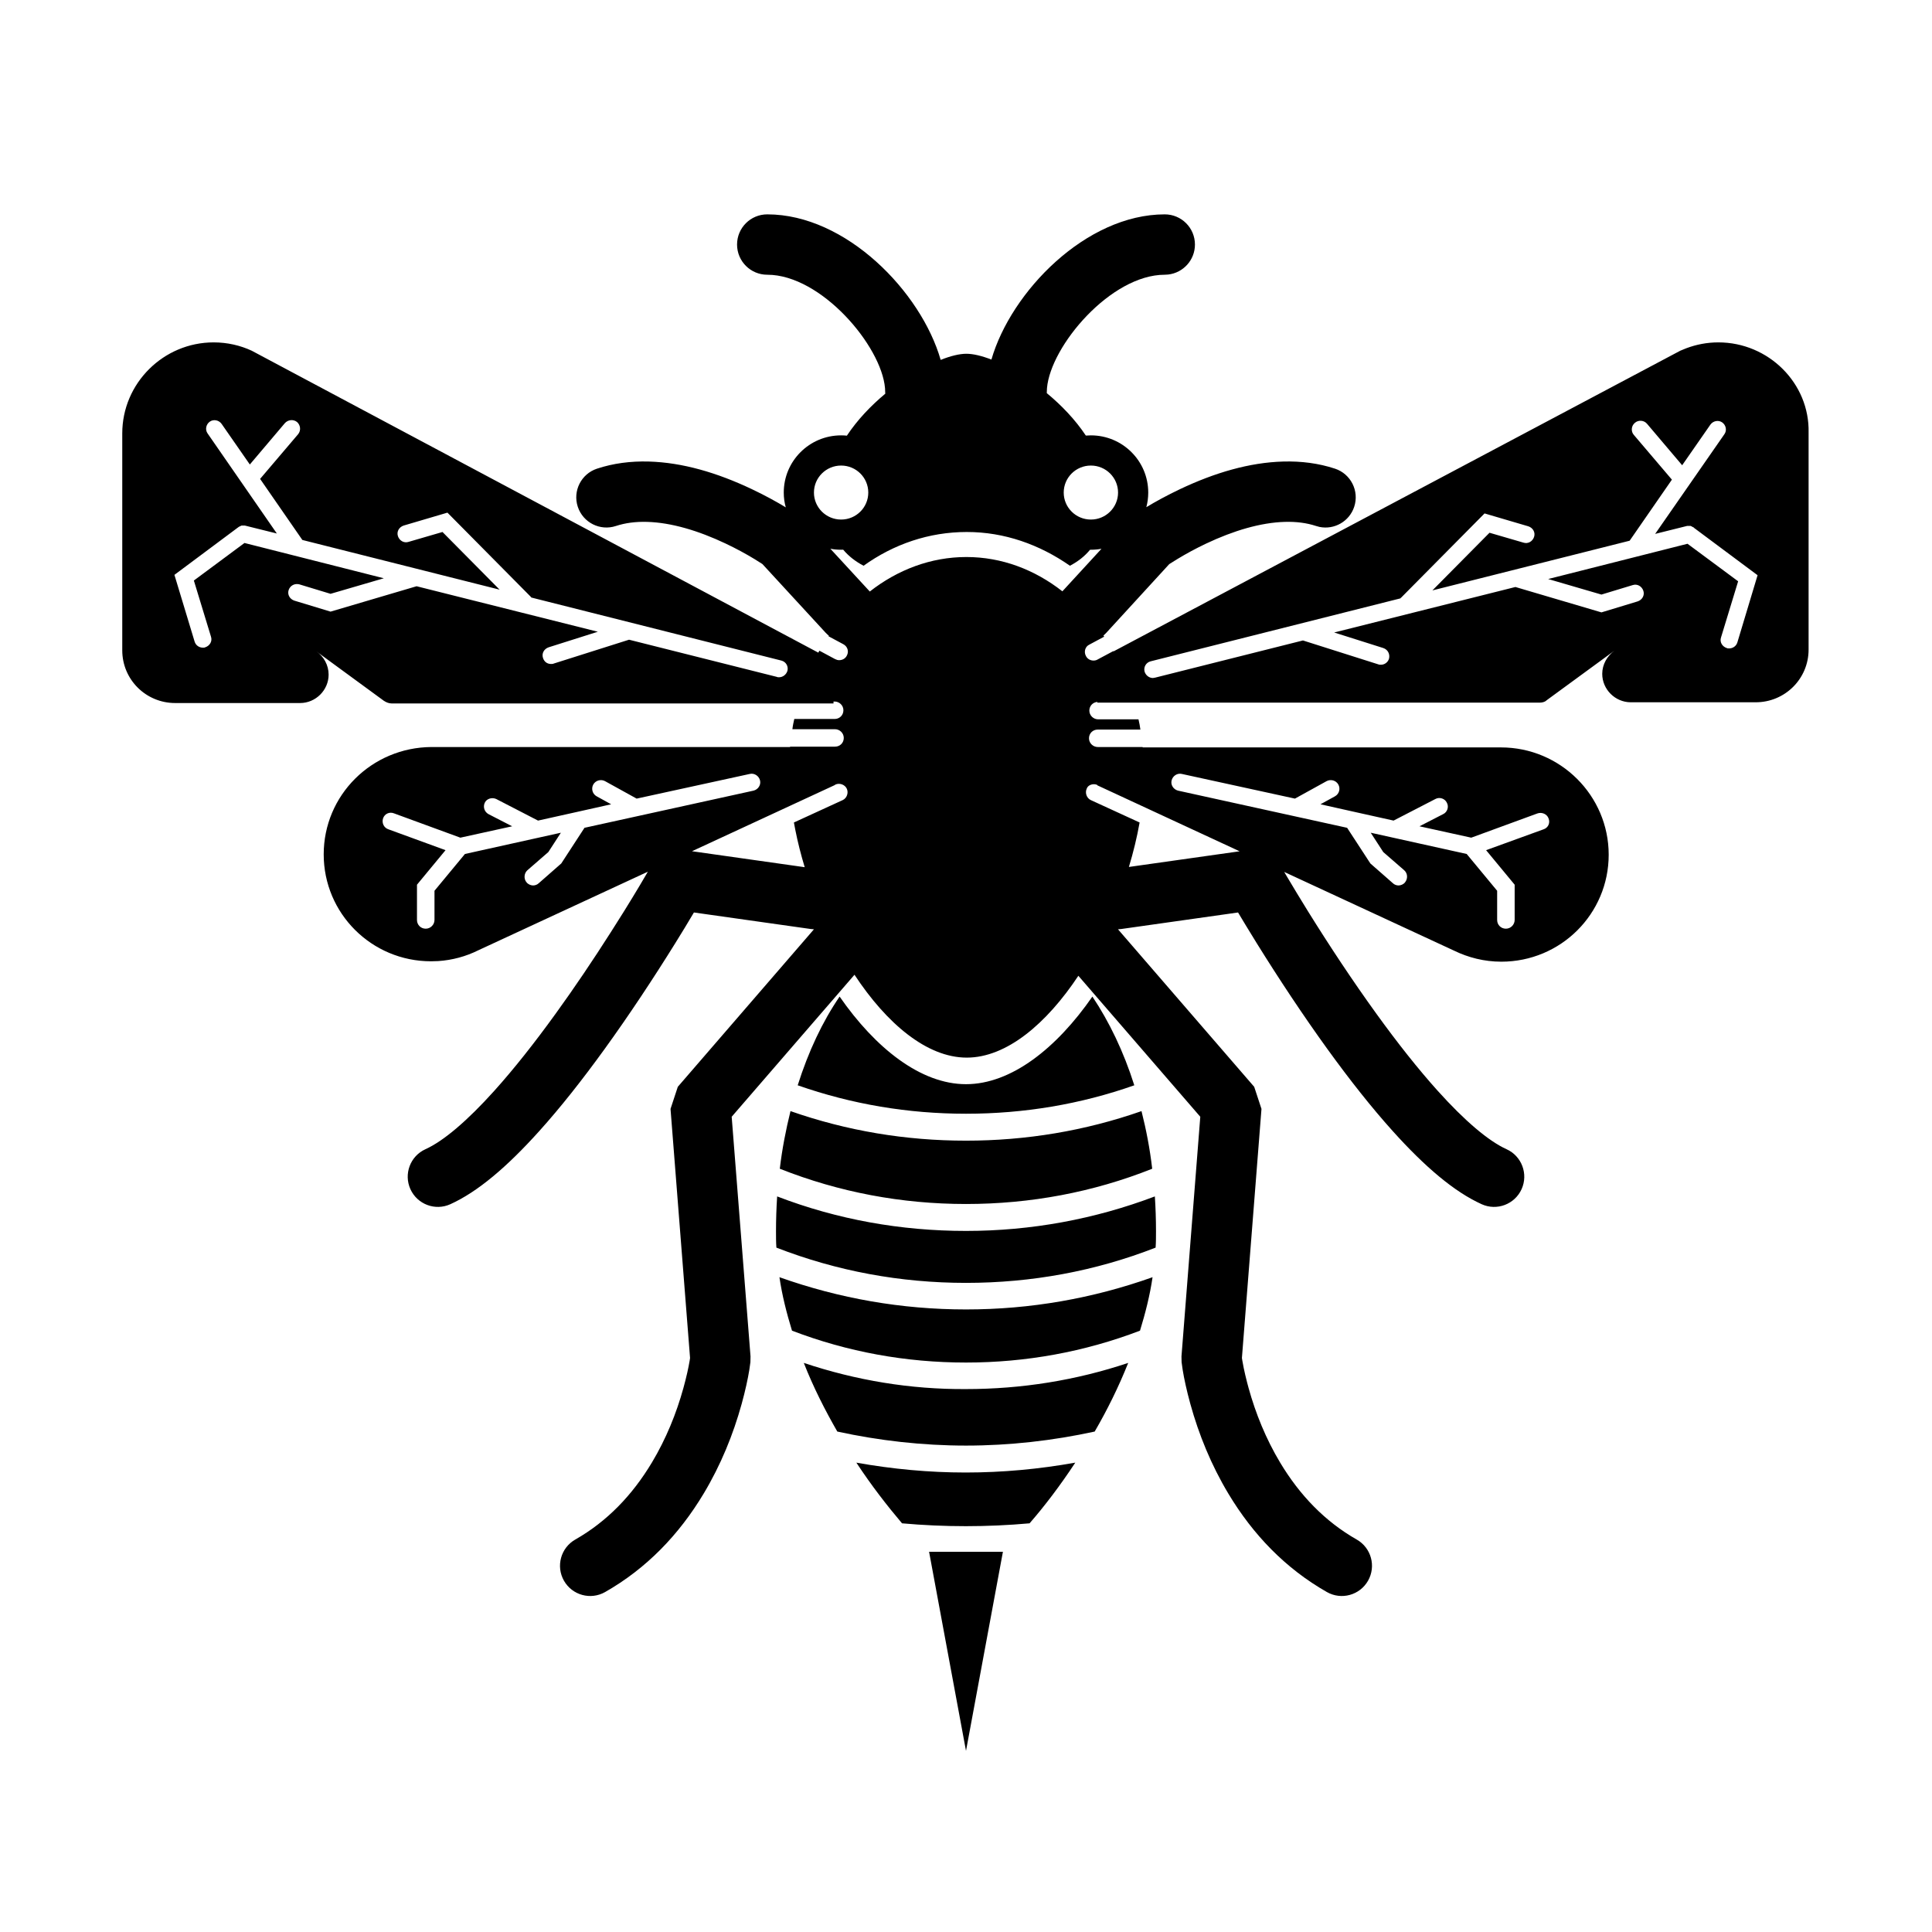 <?xml version="1.0" encoding="UTF-8"?>
<svg width="64px" height="64px" viewBox="0 0 64 64" version="1.1" xmlns="http://www.w3.org/2000/svg" xmlns:xlink="http://www.w3.org/1999/xlink">
    <title>pest_stinging_insects</title>
    <g id="pest_stinging_insects" stroke="none" stroke-width="1" fill="none" fill-rule="evenodd">
        <path d="M33.223,51.405 L32,58 L30.777,51.405 L33.223,51.405 Z M27.611,23.302 L12.968,23.302 C12.879,23.302 12.791,23.264 12.715,23.214 L12.715,23.214 L10.483,21.58 C10.723,21.744 10.886,22.033 10.886,22.347 C10.886,22.862 10.458,23.289 9.941,23.289 L9.941,23.289 L5.804,23.289 C4.832,23.289 4.05,22.51 4.05,21.543 L4.05,21.543 L4.05,14.357 C4.05,12.698 5.413,11.342 7.077,11.342 C7.532,11.342 7.96,11.442 8.339,11.618 L8.339,11.618 L27.108,21.62 L27.144,21.555 L27.661,21.832 C27.712,21.857 27.75,21.869 27.8,21.869 C27.901,21.869 28.002,21.819 28.052,21.719 C28.128,21.58 28.077,21.417 27.939,21.342 L27.939,21.342 L27.447,21.078 C27.451,21.072 27.455,21.066 27.458,21.061 C27.454,21.058 27.45,21.055 27.445,21.051 L27.354,20.964 L25.256,18.685 L24.999,18.523 C24.711,18.348 24.389,18.173 24.044,18.009 C23.131,17.576 22.232,17.31 21.435,17.288 C21.057,17.277 20.713,17.322 20.403,17.424 C19.879,17.597 19.314,17.313 19.14,16.788 C18.967,16.264 19.252,15.698 19.777,15.525 C20.317,15.347 20.891,15.272 21.491,15.289 C22.608,15.32 23.759,15.66 24.902,16.202 C25.343,16.411 25.724,16.621 26.03,16.807 C25.985,16.65 25.963,16.486 25.963,16.317 C25.963,15.27 26.814,14.422 27.863,14.422 C27.927,14.422 27.991,14.425 28.054,14.432 C28.398,13.912 28.847,13.441 29.326,13.042 L29.323,12.987 C29.323,11.647 27.383,9.256 25.589,9.108 L25.416,9.101 C24.864,9.101 24.416,8.653 24.416,8.101 C24.416,7.548 24.864,7.101 25.416,7.101 C28.028,7.101 30.514,9.668 31.161,11.922 C31.492,11.789 31.786,11.719 32.013,11.719 C32.234,11.719 32.52,11.786 32.842,11.911 C33.492,9.662 35.975,7.101 38.584,7.101 C39.136,7.101 39.584,7.548 39.584,8.101 C39.584,8.613 39.198,9.036 38.7,9.094 L38.584,9.101 C36.801,9.101 34.806,11.45 34.683,12.855 L34.677,12.987 L34.676,13.023 C35.163,13.425 35.62,13.902 35.97,14.429 L35.989,14.428 L35.989,14.428 L36.137,14.422 C37.186,14.422 38.037,15.27 38.037,16.317 C38.037,16.484 38.015,16.647 37.974,16.801 C38.276,16.618 38.655,16.41 39.093,16.202 C40.237,15.66 41.389,15.32 42.507,15.289 C43.107,15.272 43.682,15.347 44.223,15.525 C44.747,15.698 45.033,16.263 44.86,16.788 C44.699,17.275 44.2,17.555 43.71,17.455 L43.597,17.424 C43.287,17.322 42.942,17.277 42.563,17.288 C41.765,17.31 40.864,17.576 39.95,18.009 C39.604,18.173 39.282,18.349 38.994,18.524 L38.733,18.687 L36.647,20.963 C36.617,20.995 36.585,21.025 36.552,21.053 L36.578,21.09 L36.086,21.354 C35.948,21.417 35.897,21.593 35.973,21.731 C36.023,21.832 36.124,21.882 36.225,21.882 C36.276,21.882 36.326,21.869 36.364,21.844 L36.364,21.844 L36.881,21.568 C36.883,21.571 36.885,21.574 36.887,21.578 L55.661,11.618 L55.859,11.537 C56.192,11.412 56.544,11.342 56.923,11.342 C58.587,11.342 59.95,12.698 59.912,14.332 L59.912,14.332 L59.912,21.518 C59.912,22.485 59.13,23.264 58.159,23.264 L58.159,23.264 L54.022,23.264 C53.505,23.264 53.076,22.837 53.076,22.322 C53.076,22.008 53.24,21.731 53.479,21.555 L53.479,21.555 L51.247,23.188 L51.195,23.229 C51.139,23.262 51.07,23.276 50.995,23.276 L50.995,23.276 L36.351,23.276 L36.35,23.252 C36.199,23.265 36.086,23.386 36.086,23.54 C36.086,23.704 36.225,23.829 36.377,23.829 L36.377,23.829 L37.714,23.829 C37.739,23.942 37.764,24.055 37.777,24.168 L37.777,24.168 L36.364,24.168 C36.2,24.168 36.074,24.294 36.074,24.457 C36.074,24.621 36.213,24.746 36.364,24.746 L36.364,24.746 L37.852,24.746 C37.853,24.751 37.853,24.755 37.853,24.759 L49.721,24.759 C51.688,24.759 53.29,26.354 53.29,28.314 C53.29,30.274 51.701,31.857 49.733,31.857 C49.166,31.857 48.636,31.719 48.169,31.492 L48.169,31.492 L42.541,28.884 L42.648,29.065 L42.968,29.599 C43.081,29.786 43.201,29.982 43.327,30.185 C44.047,31.343 44.814,32.501 45.593,33.579 C46.298,34.555 46.98,35.416 47.621,36.129 C48.52,37.129 49.309,37.799 49.906,38.069 C50.409,38.296 50.632,38.889 50.405,39.392 C50.177,39.895 49.585,40.119 49.082,39.891 C48.176,39.481 47.203,38.655 46.134,37.466 C45.44,36.695 44.716,35.78 43.972,34.751 C43.163,33.631 42.371,32.435 41.628,31.24 L41.258,30.636 L41.012,30.227 L37.147,30.774 L37.035,30.784 L41.547,36.002 L41.788,36.734 L41.14,44.985 L41.155,45.078 L41.201,45.323 C41.23,45.46 41.266,45.619 41.312,45.796 L41.361,45.979 C41.594,46.823 41.937,47.667 42.405,48.448 C43.054,49.53 43.891,50.401 44.944,51 C45.424,51.274 45.591,51.884 45.318,52.364 C45.044,52.844 44.434,53.012 43.954,52.738 C42.582,51.957 41.506,50.837 40.69,49.477 C40.121,48.528 39.712,47.52 39.433,46.512 C39.307,46.055 39.225,45.669 39.178,45.38 L39.142,45.124 L39.138,44.932 L39.761,36.994 L35.722,32.324 C34.665,33.916 33.342,35.035 32.025,35.035 C30.7,35.035 29.367,33.901 28.306,32.29 L24.238,36.994 L24.862,44.932 L24.858,45.124 L24.822,45.38 C24.775,45.669 24.693,46.055 24.567,46.512 C24.288,47.52 23.879,48.528 23.31,49.477 C22.494,50.837 21.418,51.957 20.046,52.738 C19.566,53.012 18.956,52.844 18.682,52.364 C18.409,51.884 18.576,51.274 19.056,51 C20.109,50.401 20.946,49.53 21.595,48.448 C22.063,47.667 22.406,46.823 22.639,45.979 C22.743,45.602 22.809,45.293 22.845,45.078 L22.859,44.985 L22.212,36.734 L22.453,36.002 L26.963,30.784 L26.853,30.774 L22.987,30.227 L22.683,30.734 L22.372,31.24 C21.629,32.435 20.837,33.631 20.028,34.751 C19.284,35.78 18.56,36.695 17.866,37.466 C16.797,38.655 15.824,39.481 14.918,39.891 C14.415,40.119 13.823,39.895 13.595,39.392 C13.368,38.889 13.591,38.296 14.094,38.069 C14.691,37.799 15.48,37.129 16.379,36.129 C17.02,35.416 17.702,34.555 18.407,33.579 C19.031,32.717 19.646,31.803 20.235,30.879 L20.673,30.185 C20.862,29.881 21.037,29.593 21.197,29.325 L21.461,28.876 L15.843,31.48 C15.432,31.684 14.985,31.806 14.515,31.837 L14.279,31.844 C12.312,31.844 10.723,30.261 10.723,28.302 C10.723,26.342 12.312,24.759 14.292,24.746 L14.292,24.746 L26.171,24.746 L26.173,24.734 L27.661,24.734 C27.825,24.734 27.951,24.608 27.951,24.445 C27.951,24.281 27.813,24.156 27.661,24.156 L27.661,24.156 L26.249,24.156 C26.261,24.043 26.286,23.93 26.312,23.817 L26.312,23.817 L27.649,23.817 C27.813,23.817 27.939,23.691 27.939,23.528 C27.939,23.364 27.8,23.239 27.649,23.239 L27.649,23.239 L27.611,23.239 L27.611,23.302 Z M35.62,48.452 C35.115,49.219 34.598,49.897 34.106,50.462 C32.706,50.588 31.281,50.588 29.881,50.462 C29.402,49.897 28.872,49.219 28.368,48.452 C29.566,48.666 30.777,48.779 31.987,48.779 C33.211,48.779 34.422,48.666 35.62,48.452 Z M37.373,45.148 C37.058,45.94 36.679,46.706 36.263,47.422 C34.876,47.724 33.438,47.887 32,47.887 C30.562,47.887 29.124,47.724 27.737,47.422 C27.333,46.719 26.942,45.952 26.627,45.148 C28.355,45.726 30.159,46.028 32,46.015 C33.841,46.015 35.645,45.726 37.373,45.148 Z M38.18,42.309 C38.092,42.912 37.941,43.503 37.764,44.08 C35.923,44.784 33.98,45.136 32,45.136 C30.007,45.136 28.077,44.784 26.236,44.08 C26.059,43.503 25.908,42.912 25.82,42.309 C27.8,43.013 29.868,43.377 32,43.377 C34.132,43.377 36.2,43.013 38.18,42.309 Z M38.256,39.633 C38.281,40.01 38.294,40.399 38.294,40.789 C38.294,40.965 38.294,41.153 38.281,41.329 C36.288,42.108 34.169,42.497 32,42.497 C29.831,42.497 27.724,42.108 25.719,41.329 C25.706,41.153 25.706,40.965 25.706,40.789 C25.706,40.399 25.719,40.01 25.744,39.633 C27.737,40.399 29.843,40.776 32,40.776 C34.157,40.776 36.263,40.387 38.256,39.633 Z M37.814,36.807 C37.966,37.41 38.092,38.05 38.168,38.716 C36.213,39.495 34.132,39.884 32,39.884 C29.868,39.884 27.8,39.495 25.832,38.716 C25.908,38.063 26.034,37.422 26.186,36.807 C28.052,37.46 29.995,37.786 32,37.786 C33.993,37.786 35.948,37.46 37.814,36.807 Z M36.187,33.013 C36.742,33.842 37.222,34.834 37.575,35.952 C35.796,36.58 33.917,36.894 32,36.894 C30.083,36.894 28.216,36.58 26.425,35.952 C26.778,34.834 27.245,33.842 27.813,33.013 C28.998,34.721 30.499,35.915 32,35.915 C33.501,35.915 35.002,34.721 36.187,33.013 Z M24.901,25.63 L24.836,25.638 L21.09,26.455 L20.043,25.877 C19.905,25.802 19.728,25.852 19.652,25.99 C19.577,26.128 19.627,26.304 19.766,26.379 L19.766,26.379 L20.245,26.643 L19.123,26.894 L17.823,27.183 L16.436,26.467 C16.297,26.405 16.121,26.455 16.058,26.593 C15.995,26.731 16.045,26.894 16.184,26.97 L16.184,26.97 L16.966,27.372 L15.25,27.749 L13.056,26.945 C12.905,26.882 12.741,26.957 12.69,27.108 C12.64,27.259 12.715,27.422 12.867,27.472 L12.867,27.472 L14.759,28.163 L13.813,29.307 L13.813,30.475 C13.813,30.638 13.939,30.764 14.103,30.764 C14.267,30.764 14.393,30.626 14.393,30.475 L14.393,30.475 L14.393,29.508 L15.402,28.289 L18.58,27.585 L18.164,28.226 L17.47,28.829 C17.357,28.93 17.344,29.118 17.445,29.231 C17.495,29.294 17.584,29.332 17.659,29.332 C17.723,29.332 17.798,29.307 17.849,29.256 L17.849,29.256 L18.593,28.603 L19.362,27.422 L24.962,26.191 C25.114,26.153 25.214,26.003 25.177,25.852 C25.139,25.701 24.987,25.601 24.836,25.638 L24.901,25.63 Z M39.151,25.638 C39,25.601 38.849,25.701 38.811,25.852 C38.773,26.003 38.874,26.153 39.025,26.191 L39.025,26.191 L44.625,27.422 L45.395,28.603 L46.139,29.256 C46.189,29.307 46.265,29.332 46.328,29.332 C46.404,29.332 46.492,29.294 46.542,29.231 C46.643,29.106 46.631,28.93 46.517,28.829 L46.517,28.829 L45.823,28.226 L45.407,27.585 L48.586,28.289 L49.595,29.508 L49.595,30.475 C49.595,30.638 49.721,30.764 49.885,30.764 C50.049,30.764 50.175,30.626 50.175,30.475 L50.175,30.475 L50.175,29.307 L49.229,28.163 L51.133,27.472 C51.285,27.422 51.36,27.259 51.297,27.108 C51.247,26.97 51.083,26.894 50.932,26.945 L50.932,26.945 L48.737,27.749 L47.022,27.372 L47.804,26.97 C47.942,26.907 48.005,26.731 47.93,26.593 C47.867,26.455 47.69,26.392 47.551,26.467 L47.551,26.467 L46.164,27.183 L44.865,26.894 L43.742,26.643 L44.222,26.379 C44.36,26.304 44.411,26.128 44.335,25.99 C44.259,25.852 44.083,25.802 43.944,25.877 L43.944,25.877 L42.897,26.455 L39.151,25.638 Z M28.052,26.128 C27.989,25.99 27.813,25.927 27.674,25.99 L27.674,25.99 L27.66,25.996 L27.661,26.003 L22.923,28.198 L26.657,28.727 C26.532,28.315 26.427,27.902 26.346,27.492 L26.299,27.246 L27.914,26.505 C28.052,26.442 28.115,26.266 28.052,26.128 Z M36.351,26.003 C36.213,25.94 36.036,26.003 35.998,26.128 C35.935,26.266 35.998,26.442 36.137,26.505 L36.137,26.505 L37.751,27.246 C37.665,27.733 37.545,28.227 37.396,28.719 L41.064,28.2 L36.351,26.015 L36.351,26.003 Z M54.564,14.043 C54.463,13.917 54.274,13.905 54.16,14.005 C54.034,14.106 54.022,14.294 54.123,14.407 L54.123,14.407 L55.384,15.889 L53.984,17.912 L47.45,19.558 L49.342,17.648 L50.465,17.975 C50.616,18.025 50.768,17.937 50.818,17.786 C50.868,17.636 50.78,17.485 50.629,17.435 L50.629,17.435 L49.178,17.008 L46.416,19.796 C46.404,19.796 46.404,19.809 46.391,19.822 L46.391,19.822 L38.117,21.907 C37.966,21.945 37.877,22.095 37.915,22.246 C37.953,22.372 38.067,22.46 38.193,22.46 C38.218,22.46 38.243,22.447 38.268,22.447 L38.268,22.447 L43.162,21.216 L45.659,22.008 C45.685,22.02 45.723,22.02 45.748,22.02 C45.861,22.02 45.975,21.945 46.013,21.819 C46.05,21.668 45.975,21.518 45.823,21.467 L45.823,21.467 L44.196,20.952 L50.2,19.445 L53.05,20.286 L54.249,19.922 C54.4,19.872 54.488,19.721 54.438,19.57 C54.387,19.42 54.236,19.332 54.085,19.382 L54.085,19.382 L53.05,19.696 L51.285,19.181 L55.901,18.013 L57.578,19.256 L57.011,21.116 C56.96,21.266 57.049,21.417 57.2,21.467 C57.225,21.48 57.25,21.48 57.276,21.48 C57.402,21.48 57.515,21.405 57.553,21.279 L57.553,21.279 L58.222,19.055 L56.115,17.485 C56.115,17.472 56.103,17.472 56.103,17.472 C56.09,17.472 56.09,17.46 56.077,17.46 C56.065,17.46 56.065,17.447 56.052,17.447 C56.04,17.435 56.04,17.435 56.027,17.435 C56.014,17.422 56.014,17.422 56.002,17.422 L56.002,17.422 L55.888,17.422 L54.829,17.686 L57.124,14.382 C57.213,14.256 57.175,14.08 57.049,13.992 C56.923,13.905 56.746,13.942 56.658,14.068 L56.658,14.068 L55.724,15.412 L54.564,14.043 Z M9.84,13.98 C9.714,13.879 9.537,13.905 9.436,14.018 L9.436,14.018 L8.276,15.387 L7.342,14.043 C7.254,13.917 7.077,13.879 6.951,13.967 C6.825,14.055 6.787,14.231 6.876,14.357 L6.876,14.357 L9.171,17.673 L8.112,17.41 L7.998,17.41 C7.986,17.422 7.986,17.422 7.973,17.422 C7.96,17.422 7.96,17.435 7.948,17.435 C7.935,17.435 7.935,17.447 7.923,17.447 C7.91,17.447 7.91,17.46 7.897,17.46 C7.897,17.472 7.885,17.472 7.885,17.472 L7.885,17.472 L5.778,19.043 L6.447,21.254 C6.485,21.379 6.598,21.455 6.724,21.455 C6.75,21.455 6.775,21.455 6.8,21.442 C6.951,21.392 7.04,21.241 6.989,21.09 L6.989,21.09 L6.422,19.231 L8.099,17.987 L12.715,19.156 L10.95,19.671 L9.915,19.357 C9.764,19.319 9.613,19.394 9.562,19.545 C9.512,19.696 9.6,19.847 9.751,19.897 L9.751,19.897 L10.95,20.261 L13.8,19.42 L19.804,20.927 L18.177,21.442 C18.025,21.492 17.937,21.643 17.987,21.794 C18.025,21.92 18.126,21.995 18.252,21.995 C18.277,21.995 18.315,21.995 18.341,21.982 L18.341,21.982 L20.838,21.191 L25.732,22.422 C25.757,22.435 25.782,22.435 25.807,22.435 C25.933,22.435 26.047,22.347 26.085,22.221 C26.123,22.07 26.034,21.92 25.883,21.882 L25.883,21.882 L17.609,19.796 C17.596,19.796 17.596,19.784 17.584,19.771 L17.584,19.771 L14.822,16.982 L13.371,17.41 C13.22,17.46 13.132,17.611 13.182,17.761 C13.232,17.912 13.384,18 13.535,17.95 L13.535,17.95 L14.658,17.623 L16.55,19.533 L10.016,17.887 L8.616,15.864 L9.877,14.382 C9.978,14.256 9.953,14.08 9.84,13.98 Z M32.025,17.623 C30.777,17.623 29.604,18.025 28.607,18.741 C28.342,18.602 28.115,18.427 27.932,18.209 L27.863,18.211 C27.741,18.211 27.622,18.2 27.507,18.178 L28.813,19.595 C29.734,18.874 30.835,18.452 32.013,18.452 C33.185,18.452 34.275,18.87 35.193,19.588 L36.488,18.179 C36.375,18.2 36.257,18.211 36.137,18.211 C36.128,18.211 36.119,18.211 36.11,18.211 C35.93,18.429 35.708,18.602 35.443,18.741 C34.434,18.038 33.274,17.623 32.025,17.623 Z M36.137,15.422 C35.639,15.422 35.237,15.823 35.237,16.317 C35.237,16.81 35.639,17.211 36.137,17.211 C36.634,17.211 37.037,16.81 37.037,16.317 C37.037,15.823 36.634,15.422 36.137,15.422 Z M27.863,15.422 C27.366,15.422 26.963,15.823 26.963,16.317 C26.963,16.81 27.366,17.211 27.863,17.211 C28.361,17.211 28.763,16.81 28.763,16.317 C28.763,15.823 28.361,15.422 27.863,15.422 Z" id="Combined-Shape" fill="#000000" fill-rule="nonzero"></path>
    </g>
</svg>